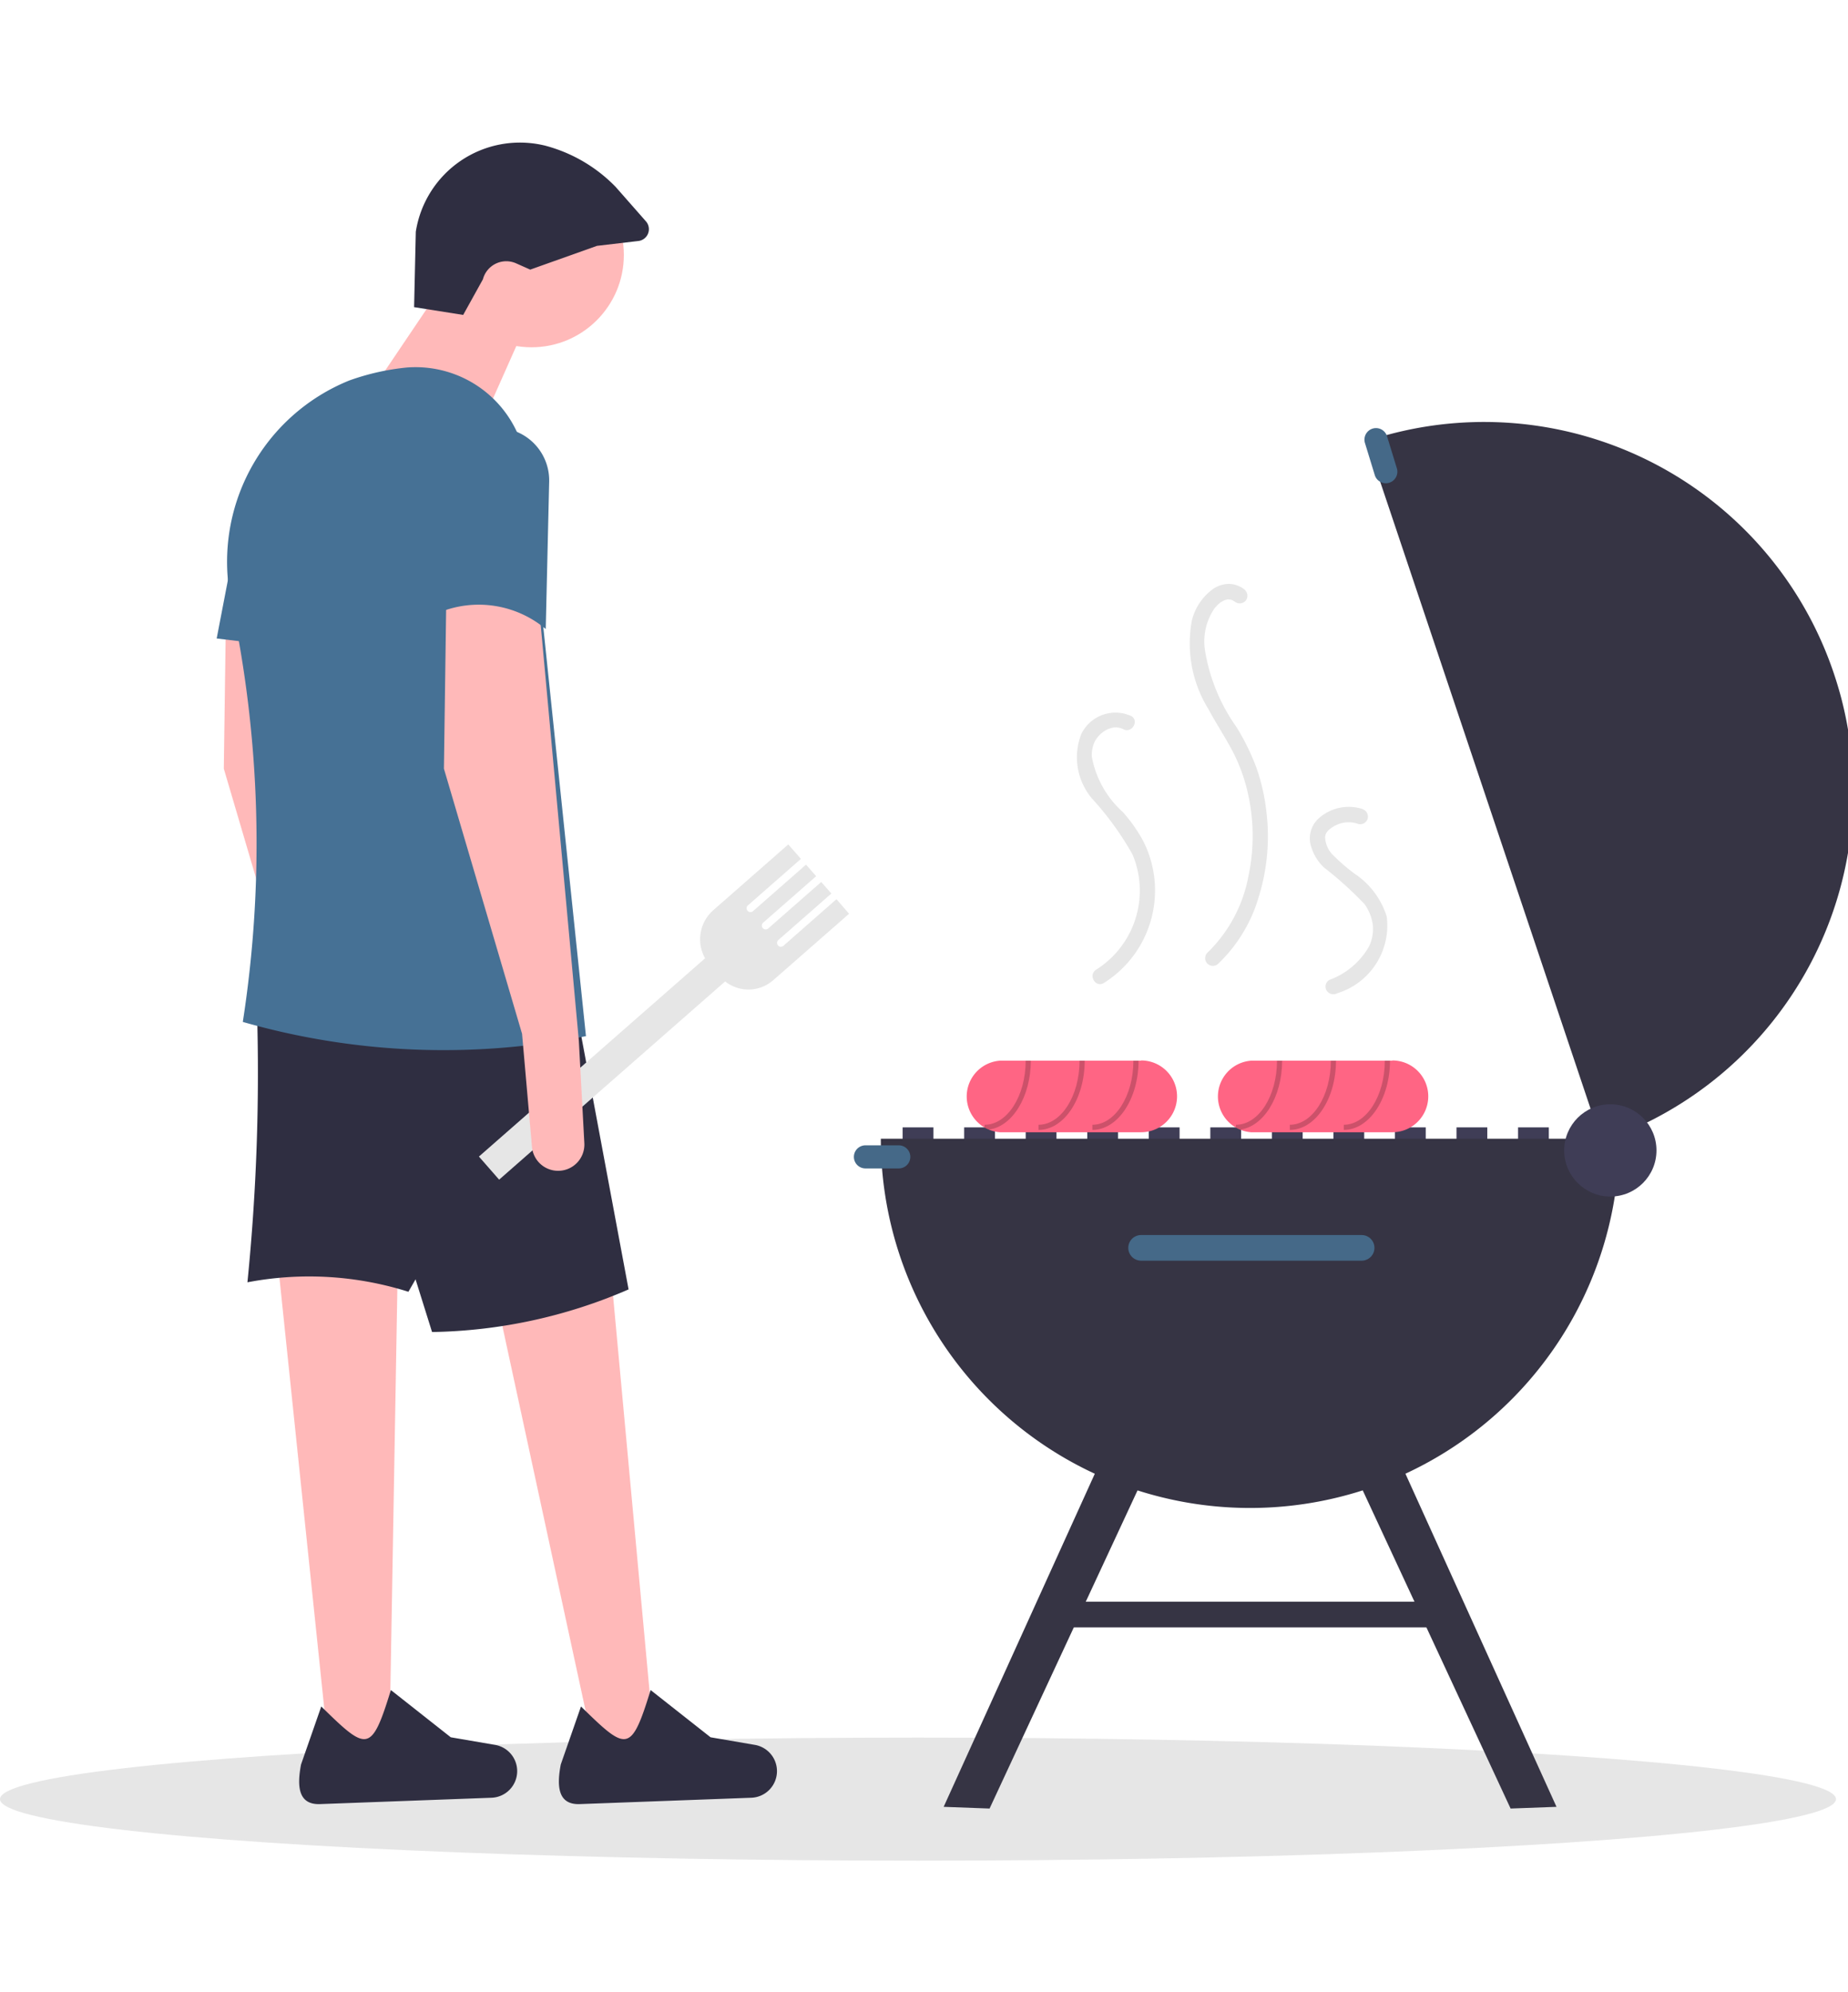 <svg xmlns="http://www.w3.org/2000/svg" xmlns:xlink="http://www.w3.org/1999/xlink" width="64" height="69" viewBox="0 0 64 69">
  <defs>
    <clipPath id="clip-path">
      <rect id="矩形_93" data-name="矩形 93" width="64" height="69" transform="translate(3538 942.537)" fill="#fff" stroke="#707070" stroke-width="1"/>
    </clipPath>
  </defs>
  <g id="蒙版组_8" data-name="蒙版组 8" transform="translate(-3538 -942.537)" clip-path="url(#clip-path)">
    <g id="undraw_barbecue_3x93" transform="translate(3538 947.481)">
      <ellipse id="椭圆_98" data-name="椭圆 98" cx="31.792" cy="2.131" rx="31.792" ry="2.131" transform="translate(0 55.237)" fill="#e6e6e6"/>
      <rect id="矩形_81" data-name="矩形 81" width="1.066" height="0.622" transform="translate(31.26 34.102)" fill="#3f3d56"/>
      <rect id="矩形_82" data-name="矩形 82" width="1.066" height="0.622" transform="translate(33.391 34.102)" fill="#3f3d56"/>
      <rect id="矩形_83" data-name="矩形 83" width="1.066" height="0.622" transform="translate(35.522 34.102)" fill="#3f3d56"/>
      <rect id="矩形_84" data-name="矩形 84" width="1.066" height="0.622" transform="translate(37.654 34.102)" fill="#3f3d56"/>
      <rect id="矩形_85" data-name="矩形 85" width="1.066" height="0.622" transform="translate(39.785 34.102)" fill="#3f3d56"/>
      <rect id="矩形_86" data-name="矩形 86" width="1.066" height="0.622" transform="translate(41.916 34.102)" fill="#3f3d56"/>
      <rect id="矩形_87" data-name="矩形 87" width="1.066" height="0.622" transform="translate(44.048 34.102)" fill="#3f3d56"/>
      <rect id="矩形_88" data-name="矩形 88" width="1.066" height="0.622" transform="translate(46.179 34.102)" fill="#3f3d56"/>
      <rect id="矩形_89" data-name="矩形 89" width="1.066" height="0.622" transform="translate(48.31 34.102)" fill="#3f3d56"/>
      <rect id="矩形_90" data-name="矩形 90" width="1.066" height="0.622" transform="translate(50.442 34.102)" fill="#3f3d56"/>
      <rect id="矩形_91" data-name="矩形 91" width="1.066" height="0.622" transform="translate(52.573 34.102)" fill="#3f3d56"/>
      <path id="路径_461" data-name="路径 461" d="M72.288,40.4a12.788,12.788,0,1,1-25.576,0Z" transform="translate(-16.207 -5.904)" fill="#363444"/>
      <path id="路径_462" data-name="路径 462" d="M70.049,42.88,61.914,18.633A12.779,12.779,0,0,1,78.1,26.689c.086.257.164.515.234.773A12.789,12.789,0,0,1,70.049,42.88Z" transform="translate(-14.586 -8.297)" fill="#363444"/>
      <circle id="椭圆_99" data-name="椭圆 99" cx="1.598" cy="1.598" r="1.598" transform="translate(54.171 33.302)" fill="#3f3d56"/>
      <path id="路径_463" data-name="路径 463" d="M54.9,43.414a.444.444,0,1,0,0,.888h7.637a.444.444,0,1,0,0-.888Z" transform="translate(-15.381 -5.583)" fill="#456988"/>
      <path id="路径_464" data-name="路径 464" d="M49.415,53.328l-1.59.059L42.1,41.067l1.449-.674Z" transform="translate(4.49 4.307)" fill="#363444"/>
      <path id="路径_465" data-name="路径 465" d="M29.531,53.328l1.59.059,5.729-12.32L35.4,40.393Z" transform="translate(3.15 4.307)" fill="#363444"/>
      <rect id="矩形_92" data-name="矩形 92" width="13.143" height="0.888" transform="translate(36.765 50.531)" fill="#363444"/>
      <path id="路径_466" data-name="路径 466" d="M62.246,18.159a.4.4,0,0,0-.382.516l.337,1.1a.4.4,0,1,0,.765-.233l-.337-1.1a.4.4,0,0,0-.382-.283Z" transform="translate(-14.593 -8.276)" fill="#456988"/>
      <path id="路径_467" data-name="路径 467" d="M46.269,40.606a.4.4,0,1,0,0,.8h1.154a.4.4,0,1,0,0-.8Z" transform="translate(-16.297 -5.882)" fill="#456988"/>
      <path id="路径_468" data-name="路径 468" d="M55.439,37.957h-4.8c-.03,0-.059,0-.089,0a1.243,1.243,0,0,0,0,2.479c.03,0,.06,0,.091,0h4.8a1.243,1.243,0,0,0,0-2.487Z" transform="translate(-15.921 -6.165)" fill="#ff6584"/>
      <path id="路径_469" data-name="路径 469" d="M50.1,40.345c.817-.1,1.46-1.136,1.46-2.388h-.178c0,1.225-.638,2.22-1.421,2.22v.1Z" transform="translate(-15.861 -6.165)" opacity="0.2"/>
      <path id="路径_470" data-name="路径 470" d="M51.647,40.355v-.178c.783,0,1.421-1,1.421-2.22h.178C53.246,39.28,52.529,40.355,51.647,40.355Z" transform="translate(-15.681 -6.165)" opacity="0.2"/>
      <path id="路径_471" data-name="路径 471" d="M53.332,40.355v-.178c.783,0,1.421-1,1.421-2.22h.178C54.931,39.28,54.214,40.355,53.332,40.355Z" transform="translate(-15.501 -6.165)" opacity="0.2"/>
      <path id="路径_472" data-name="路径 472" d="M63.3,37.957h-4.8c-.03,0-.06,0-.089,0a1.243,1.243,0,0,0,0,2.479c.03,0,.06,0,.091,0h4.8a1.243,1.243,0,1,0,0-2.487Z" transform="translate(-15.082 -6.165)" fill="#ff6584"/>
      <path id="路径_473" data-name="路径 473" d="M57.965,40.345c.817-.1,1.46-1.136,1.46-2.388h-.178c0,1.225-.638,2.22-1.421,2.22v.1Z" transform="translate(-15.022 -6.165)" opacity="0.2"/>
      <path id="路径_474" data-name="路径 474" d="M59.511,40.355v-.178c.783,0,1.421-1,1.421-2.22h.178C61.11,39.28,60.393,40.355,59.511,40.355Z" transform="translate(-14.842 -6.165)" opacity="0.2"/>
      <path id="路径_475" data-name="路径 475" d="M61.2,40.355v-.178c.783,0,1.421-1,1.421-2.22H62.8C62.8,39.28,62.078,40.355,61.2,40.355Z" transform="translate(-14.662 -6.165)" opacity="0.2"/>
      <path id="路径_476" data-name="路径 476" d="M54.722,27.181A1.313,1.313,0,0,0,53,27.813a2.216,2.216,0,0,0,.379,2.235,10.377,10.377,0,0,1,1.4,1.936,3.235,3.235,0,0,1-1.262,3.984c-.289.183-.022.644.269.46a3.783,3.783,0,0,0,1.35-4.936,5.279,5.279,0,0,0-.693-.98A3.409,3.409,0,0,1,53.368,28.6a1.2,1.2,0,0,1,.021-.295,1.037,1.037,0,0,1,.062-.2.964.964,0,0,1,.28-.349.852.852,0,0,1,.381-.173.571.571,0,0,1,.342.055c.3.163.571-.3.269-.46Z" transform="translate(-15.555 -7.328)" fill="#e6e6e6"/>
      <path id="路径_477" data-name="路径 477" d="M61.96,30.088a1.554,1.554,0,0,0-1.555.361.944.944,0,0,0-.253.824,1.644,1.644,0,0,0,.476.841,12.312,12.312,0,0,1,1.4,1.264,1.586,1.586,0,0,1,.293.752,1.421,1.421,0,0,1-.13.711,2.613,2.613,0,0,1-1.375,1.165.268.268,0,0,0-.1.365.274.274,0,0,0,.365.1,2.457,2.457,0,0,0,1.72-2.656,2.777,2.777,0,0,0-1.115-1.488,6.246,6.246,0,0,1-.7-.6.93.93,0,0,1-.32-.682.377.377,0,0,1,.12-.225,1.033,1.033,0,0,1,.264-.175.993.993,0,0,1,.763-.04.269.269,0,0,0,.328-.186.272.272,0,0,0-.186-.328Z" transform="translate(-14.775 -7.012)" fill="#e6e6e6"/>
      <path id="路径_478" data-name="路径 478" d="M58.307,23.253a.914.914,0,0,0-.568-.219,1,1,0,0,0-.553.179,1.9,1.9,0,0,0-.733,1.1,4.331,4.331,0,0,0,.57,3.051c.247.459.534.9.782,1.353a6.007,6.007,0,0,1,.547,1.389,6.713,6.713,0,0,1,.066,3.031,4.968,4.968,0,0,1-1.425,2.673.266.266,0,0,0,.377.377,5.213,5.213,0,0,0,1.4-2.31,7.084,7.084,0,0,0,.259-3.01,6.9,6.9,0,0,0-.342-1.476,8.149,8.149,0,0,0-.678-1.384,6.333,6.333,0,0,1-1.106-2.711,2.038,2.038,0,0,1,.333-1.411c-.017.022.013-.016.014-.016q.028-.033.058-.065a1.177,1.177,0,0,1,.122-.114c-.009.007-.033.023.01-.007.021-.015.043-.029.066-.042l.056-.03.034-.016q-.039.017,0,0c.021-.007.124-.029.067-.022a.536.536,0,0,1,.058,0c.008,0,.08,0,.045,0s.032.007.033.007a.527.527,0,0,1,.068.021c-.055-.022.091.06.057.034a.275.275,0,0,0,.377,0,.268.268,0,0,0,0-.377Z" transform="translate(-15.178 -7.756)" fill="#e6e6e6"/>
      <path id="路径_479" data-name="路径 479" d="M21.035,51.814l-2.009.533L15.337,35.294l4.14-.369Z" transform="translate(1.636 3.723)" fill="#ffb9b9"/>
      <path id="路径_480" data-name="路径 480" d="M12.554,52.066l-2.055.31L8.693,35.023l4.156.085Z" transform="translate(0.927 3.734)" fill="#ffb9b9"/>
      <path id="路径_481" data-name="路径 481" d="M30.824,38.815l.19,3.542a.909.909,0,0,1-.99.954h0a.909.909,0,0,1-.824-.826l-.343-3.916-2.705-9.182.082-5.9,3.2.164Z" transform="translate(-18.401 -7.708)" fill="#ffb9b9"/>
      <path id="路径_482" data-name="路径 482" d="M32.466,46.138a11.4,11.4,0,0,0-5.575-.328,72.511,72.511,0,0,0,.328-9.51h10.9Z" transform="translate(-18.322 -6.342)" fill="#2f2e41"/>
      <path id="路径_483" data-name="路径 483" d="M39.806,46.048A17.758,17.758,0,0,1,33,47.524L29.558,36.538,38,36.374Z" transform="translate(-18.037 -6.334)" fill="#2f2e41"/>
      <path id="路径_484" data-name="路径 484" d="M43.3,61.384l-5.94.22c-.761.028-.8-.625-.657-1.373l.7-2.008c1.583,1.551,1.732,1.638,2.411-.569L41.89,59.29l1.533.263a.922.922,0,0,1,.767.911h0a.922.922,0,0,1-.888.92Z" transform="translate(-17.282 -4.064)" fill="#2f2e41"/>
      <path id="路径_485" data-name="路径 485" d="M35.172,61.384l-5.94.22c-.761.028-.8-.625-.657-1.373l.7-2.008c1.583,1.551,1.732,1.638,2.411-.569L33.76,59.29l1.533.263a.922.922,0,0,1,.767.911h0a.922.922,0,0,1-.888.92Z" transform="translate(-18.149 -4.064)" fill="#2f2e41"/>
      <circle id="椭圆_100" data-name="椭圆 100" cx="3.197" cy="3.197" r="3.197" transform="translate(15.211 0.69)" fill="#ffb9b9"/>
      <path id="路径_486" data-name="路径 486" d="M15.516,9.1,11.744,7.953l2.542-3.771,2.869,1.23Z" transform="translate(1.253 0.444)" fill="#ffb9b9"/>
      <path id="路径_487" data-name="路径 487" d="M38.684,39.422A25.258,25.258,0,0,1,26.8,38.93a40.35,40.35,0,0,0-.41-14.593,6.773,6.773,0,0,1,4.1-7.624,8.313,8.313,0,0,1,1.987-.448,3.869,3.869,0,0,1,4.155,3.475Z" transform="translate(-18.391 -8.48)" fill="#467195"/>
      <path id="路径_488" data-name="路径 488" d="M9.486,16.255l-2.705-.328.82-4.263H9.486Z" transform="translate(0.723 1.242)" fill="#467195"/>
      <path id="路径_489" data-name="路径 489" d="M36.128,13.623l-.49-.218a.837.837,0,0,0-1.149.554h0l-.683,1.233-1.7-.269.059-2.611a3.65,3.65,0,0,1,4.406-3l.046.01a5.281,5.281,0,0,1,2.47,1.437l1.048,1.192a.412.412,0,0,1-.263.681L38.44,12.8Z" transform="translate(-17.765 -9.229)" fill="#2f2e41"/>
      <path id="路径_490" data-name="路径 490" d="M46.517,33.086,44.681,34.7a.133.133,0,0,1-.176-.2l1.836-1.61-.351-.4L44.154,34.1a.133.133,0,0,1-.176-.2l1.836-1.61-.351-.4L43.627,33.5a.133.133,0,1,1-.176-.2l1.836-1.61-.439-.5-2.595,2.276a1.345,1.345,0,0,0-.286,1.668L34.135,42l.7.8,7.828-6.866a1.3,1.3,0,0,0,1.665-.043l2.626-2.3Z" transform="translate(-17.549 -6.887)" fill="#e6e6e6"/>
      <path id="路径_491" data-name="路径 491" d="M37.713,38.815l.19,3.542a.909.909,0,0,1-.99.954h0a.909.909,0,0,1-.824-.826l-.343-3.916L33.04,29.387l.082-5.9,3.2.164Z" transform="translate(-17.666 -7.708)" fill="#ffb9b9"/>
      <path id="路径_492" data-name="路径 492" d="M36.581,25.119a3.615,3.615,0,0,0-3.689-.574V20.139a1.989,1.989,0,0,1,1.989-1.989h0A1.821,1.821,0,0,1,36.7,20.014Z" transform="translate(-17.681 -8.277)" fill="#467195"/>
    </g>
  </g>
</svg>
